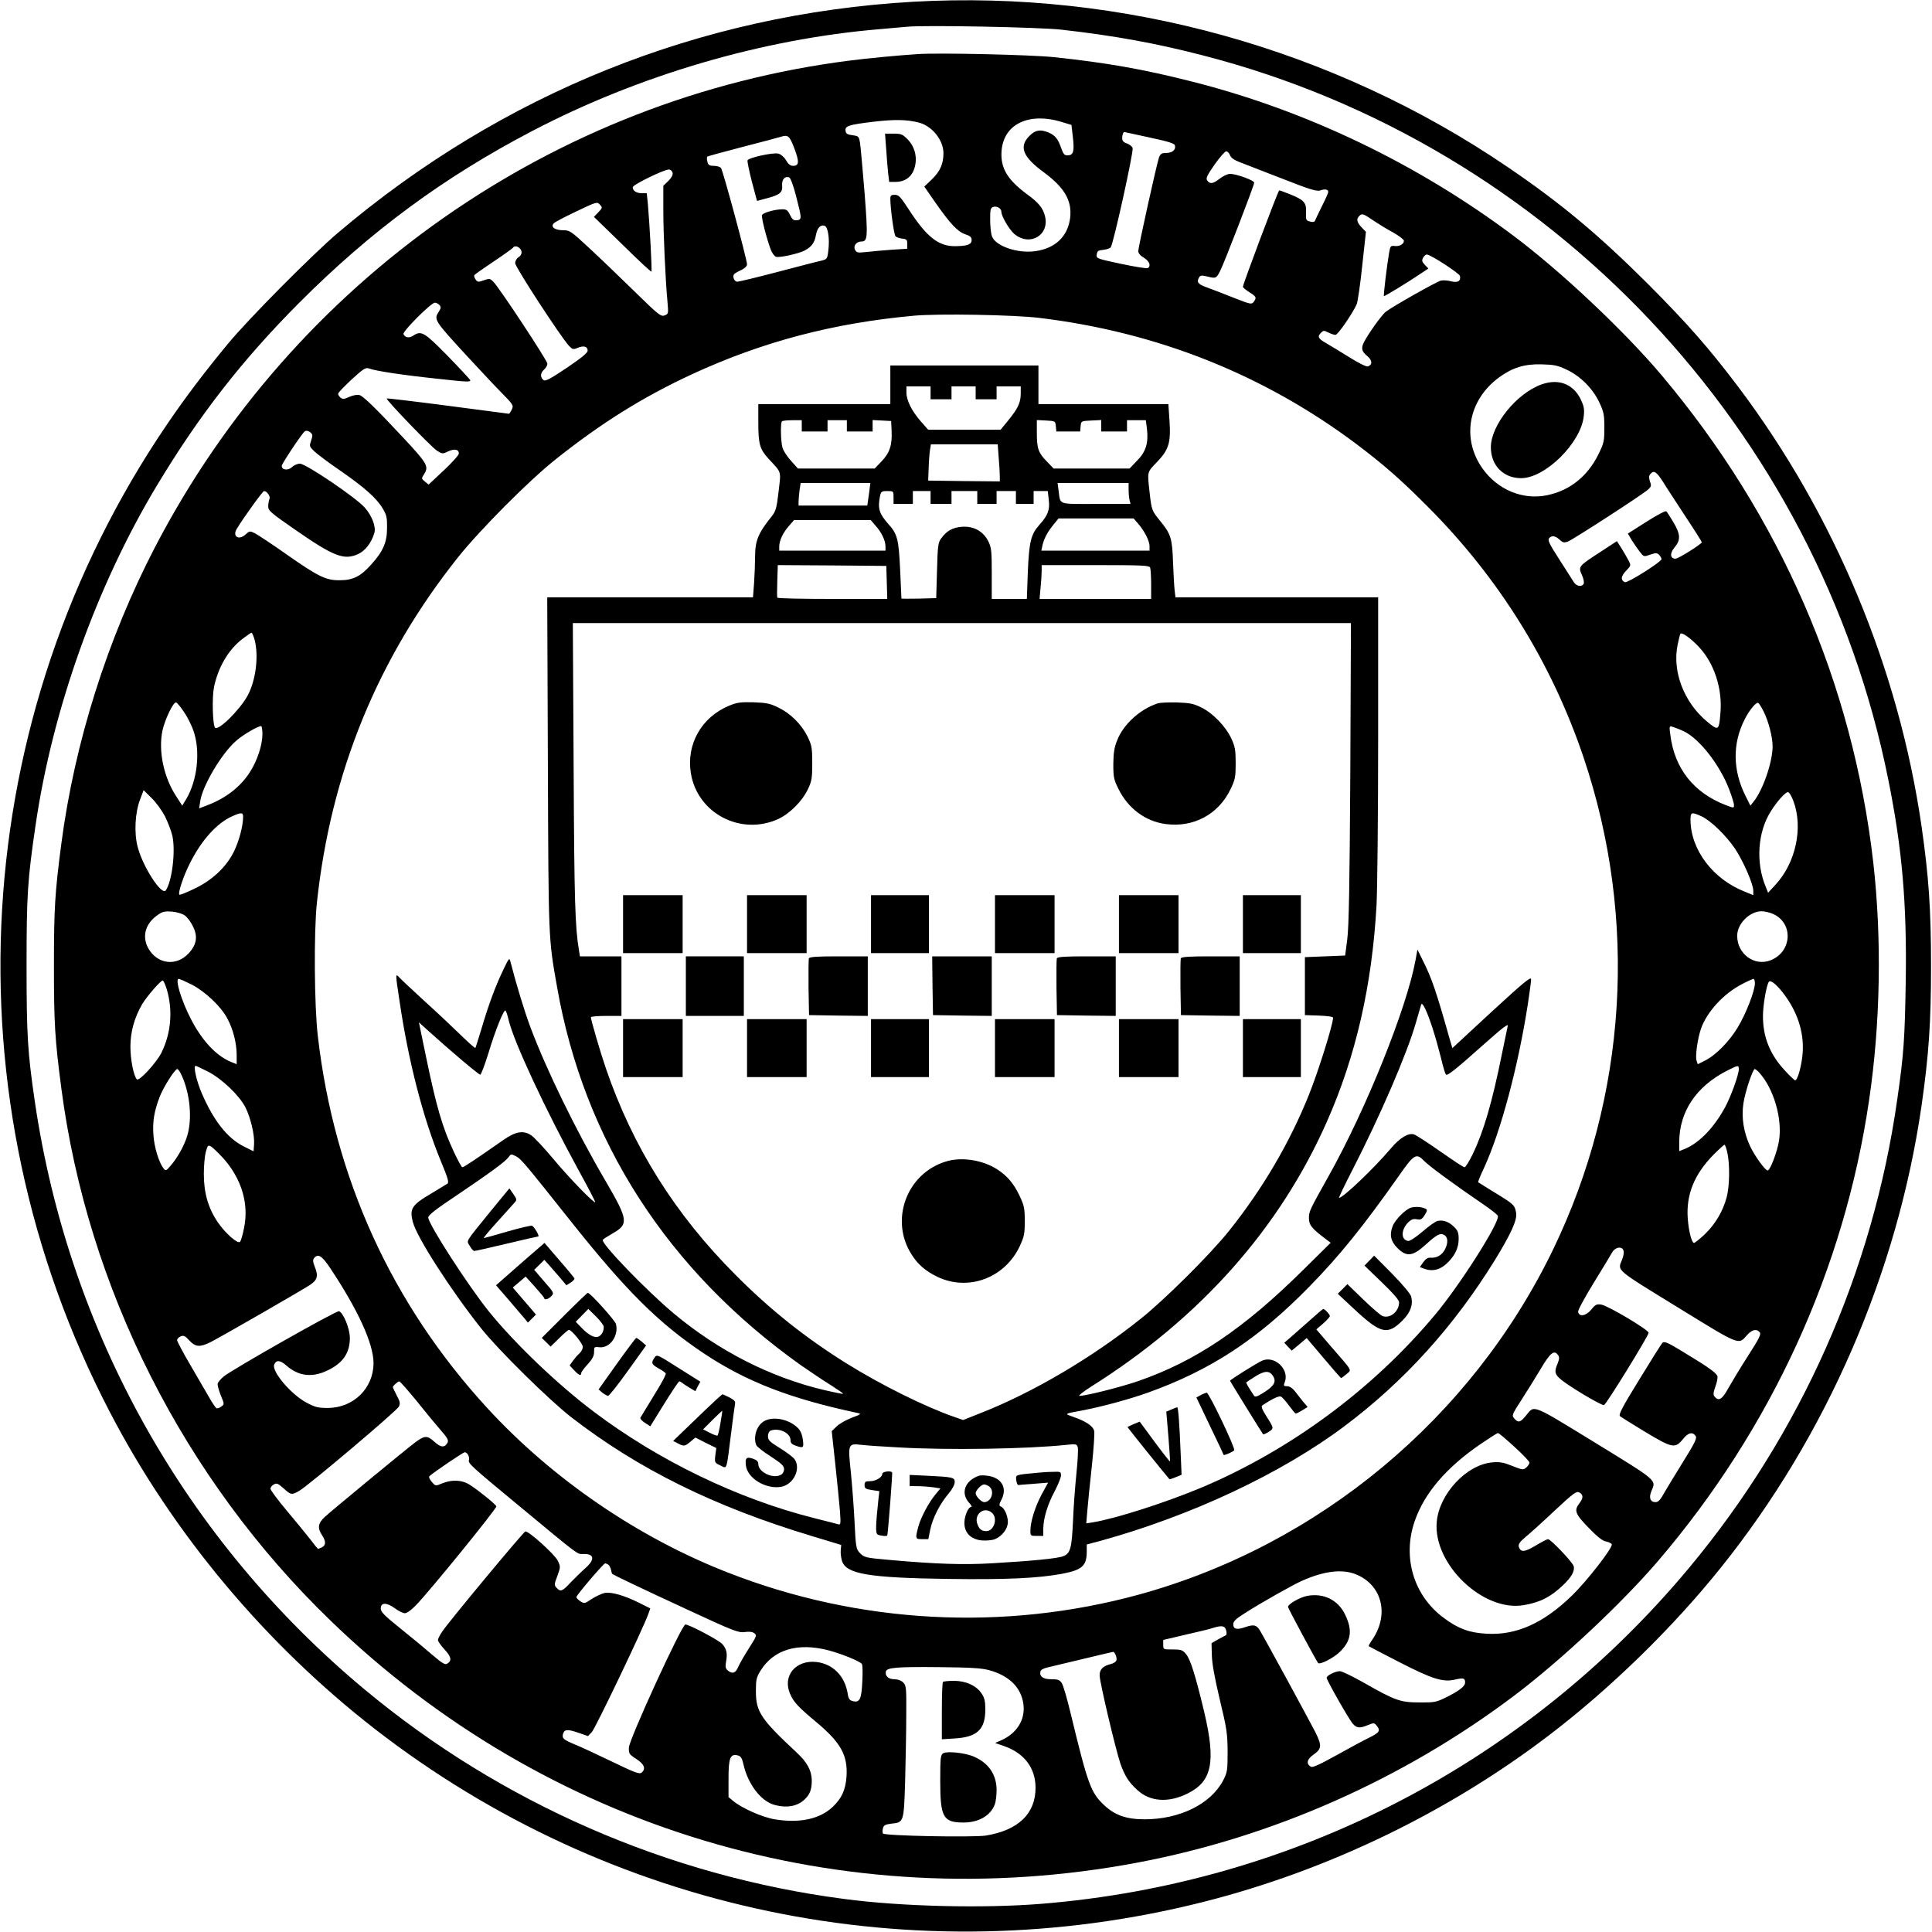 <?xml version="1.0" standalone="no"?>
<!DOCTYPE svg PUBLIC "-//W3C//DTD SVG 20010904//EN"
 "http://www.w3.org/TR/2001/REC-SVG-20010904/DTD/svg10.dtd">
<svg version="1.0" xmlns="http://www.w3.org/2000/svg"
 width="1200pt" height="1200pt" viewBox="0 0 1200 1200"
 preserveAspectRatio="xMidYMid meet">

<g transform="translate(0,1200) scale(0.1,-0.1)"
fill="#000000" stroke="none">
<path d="M5670 11989 c-1322 -76 -2550 -569 -3571 -1435 -159 -135 -554 -533
-683 -689 -144 -174 -263 -331 -378 -500 -1239 -1820 -1376 -4177 -356 -6135
393 -756 966 -1440 1645 -1968 1461 -1134 3351 -1529 5148 -1075 768 194 1515
554 2145 1034 381 290 771 670 1070 1044 656 818 1095 1831 1245 2867 45 313
59 517 59 868 0 351 -14 555 -59 868 -142 980 -540 1935 -1139 2730 -183 242
-314 391 -560 638 -308 307 -540 501 -871 726 -1083 737 -2393 1101 -3695
1027z m920 -173 c329 -37 593 -85 885 -161 2151 -555 3819 -2320 4254 -4500
86 -427 115 -768 108 -1245 -6 -363 -12 -457 -53 -740 -152 -1070 -599 -2075
-1291 -2906 -1012 -1215 -2452 -1962 -4026 -2089 -360 -29 -866 -17 -1222 30
-1096 143 -2133 596 -2981 1302 -1114 928 -1838 2220 -2048 3653 -44 303 -51
405 -51 840 0 445 6 532 56 875 105 720 380 1489 754 2110 262 436 532 782
885 1136 444 445 898 779 1445 1065 664 347 1431 572 2160 633 72 6 148 13
170 15 112 11 819 -3 955 -18z"/>
<path d="M5700 11664 c-123 -8 -312 -26 -420 -40 -1837 -232 -3457 -1366
-4318 -3024 -295 -568 -499 -1214 -581 -1840 -40 -305 -46 -401 -46 -760 0
-359 6 -455 46 -760 162 -1239 760 -2424 1670 -3304 1340 -1297 3184 -1850
5014 -1505 839 158 1653 519 2340 1037 289 218 667 572 894 837 702 821 1156
1811 1310 2860 71 479 80 1005 26 1480 -128 1114 -578 2150 -1315 3025 -233
276 -625 645 -920 866 -598 448 -1287 778 -1995 957 -306 78 -537 118 -860
152 -141 15 -714 28 -845 19z m896 -422 l59 -18 9 -78 c10 -87 3 -111 -34
-111 -19 0 -26 9 -39 46 -20 57 -37 78 -78 96 -52 21 -82 16 -119 -21 -67 -67
-42 -131 93 -229 125 -93 172 -174 160 -279 -14 -116 -91 -190 -216 -208 -111
-16 -249 32 -270 93 -6 16 -11 63 -11 103 0 64 2 73 20 79 23 7 50 -10 50 -32
0 -26 49 -110 80 -136 96 -81 222 -7 190 113 -13 49 -40 82 -109 132 -116 86
-161 154 -161 248 0 182 160 268 376 202z m-890 -3 c83 -21 153 -108 154 -189
0 -67 -20 -113 -70 -162 l-49 -47 68 -98 c93 -133 138 -181 186 -198 31 -10
40 -18 40 -36 0 -27 -25 -37 -100 -38 -105 -2 -179 56 -291 229 -51 78 -62 90
-86 90 -23 0 -28 -4 -28 -25 0 -57 22 -221 32 -232 5 -6 24 -13 41 -15 28 -3
32 -7 32 -33 l0 -30 -95 -6 c-52 -4 -123 -10 -157 -14 -55 -6 -62 -5 -72 13
-13 24 8 52 39 52 40 0 41 27 20 302 -12 145 -24 283 -28 308 -7 43 -9 45 -47
50 -32 4 -41 10 -43 27 -5 31 18 38 174 57 131 15 204 14 280 -5z m1434 -93
c121 -26 156 -37 158 -50 6 -27 -17 -46 -54 -46 -28 0 -36 -5 -45 -27 -13 -35
-129 -558 -129 -583 0 -13 13 -28 35 -41 34 -21 46 -51 24 -64 -6 -4 -80 8
-165 26 -153 33 -155 33 -152 58 3 22 9 26 40 29 20 2 41 9 47 16 16 19 143
595 136 616 -3 10 -19 23 -35 29 -22 7 -30 16 -30 34 0 18 7 38 14 37 1 0 71
-15 156 -34z m-2206 -68 c31 -83 30 -108 -8 -108 -17 0 -30 10 -44 35 -12 20
-32 37 -48 41 -32 8 -184 -25 -191 -42 -2 -7 10 -66 27 -132 l32 -120 56 15
c85 22 104 37 100 80 -3 38 17 61 44 51 8 -3 26 -51 42 -114 37 -142 37 -148
6 -152 -21 -2 -29 4 -43 33 -14 29 -22 35 -47 35 -46 0 -121 -21 -127 -36 -5
-13 26 -137 53 -211 8 -23 24 -45 34 -48 22 -7 139 19 178 39 42 22 62 49 70
96 8 45 29 67 55 57 20 -8 31 -81 22 -152 -6 -53 -8 -55 -43 -64 -20 -4 -143
-36 -272 -70 -129 -34 -242 -61 -251 -61 -17 0 -31 32 -20 46 3 5 23 17 44 26
23 11 37 25 37 36 0 29 -150 585 -162 599 -6 7 -26 13 -44 13 -28 0 -35 5 -40
25 -4 14 -4 28 -1 32 3 3 99 29 214 59 114 29 222 58 238 63 50 16 58 10 89
-71z m2706 -42 c6 -17 26 -30 62 -44 29 -11 148 -57 263 -102 173 -68 214 -80
235 -73 28 11 50 7 50 -9 0 -6 -17 -45 -39 -88 -21 -42 -40 -83 -43 -90 -3 -9
-13 -11 -31 -6 -25 6 -27 10 -25 56 3 62 -12 78 -101 114 -35 14 -65 25 -66
23 -12 -15 -225 -582 -225 -598 0 -5 18 -20 40 -34 44 -28 46 -33 27 -60 -13
-17 -19 -16 -128 27 -63 25 -138 54 -166 64 -53 19 -63 33 -44 63 7 11 17 12
52 3 51 -13 54 -11 78 36 26 51 211 531 211 547 0 15 -110 55 -151 55 -14 0
-43 -14 -64 -30 -41 -33 -62 -35 -78 -9 -8 12 3 34 47 97 32 45 64 82 72 82 8
0 19 -11 24 -24z m-3462 -111 c2 -12 -9 -32 -28 -50 l-30 -29 0 -150 c0 -149
13 -432 26 -573 6 -71 6 -73 -18 -82 -23 -9 -38 3 -189 151 -90 88 -217 210
-281 269 -112 104 -119 109 -161 109 -52 0 -80 22 -56 44 8 8 71 41 141 74
124 59 127 60 144 41 17 -18 16 -21 -10 -48 l-27 -28 177 -172 c96 -95 178
-171 180 -168 5 5 -11 294 -22 420 l-7 67 -31 0 c-33 0 -56 15 -56 37 0 16
198 112 225 110 12 -1 21 -10 23 -22z m4350 -293 c31 -21 87 -56 125 -76 37
-21 67 -44 67 -51 0 -21 -26 -36 -56 -33 -26 3 -29 0 -36 -42 -14 -82 -36
-265 -32 -269 3 -3 145 83 232 142 l44 29 -22 23 c-18 19 -20 27 -11 44 7 12
17 21 24 20 24 -1 202 -117 205 -133 7 -32 -14 -44 -56 -33 -21 6 -49 7 -63 4
-25 -6 -297 -159 -341 -193 -24 -17 -111 -139 -137 -191 -18 -36 -13 -57 21
-84 32 -27 34 -54 4 -65 -9 -3 -60 22 -118 59 -57 35 -122 75 -145 88 -46 26
-52 39 -27 63 14 14 18 14 44 1 16 -8 36 -15 45 -15 15 0 107 134 132 191 6
15 22 122 34 238 l23 211 -27 28 c-29 31 -34 51 -15 70 18 18 24 16 86 -26z
m-5300 -174 c18 -18 15 -42 -8 -56 -11 -7 -20 -23 -20 -37 0 -24 287 -464 335
-514 21 -22 26 -23 54 -11 37 15 61 8 61 -18 0 -14 -40 -46 -130 -107 -108
-72 -133 -85 -145 -75 -21 17 -19 44 5 65 11 10 20 26 20 36 0 19 -295 467
-335 508 -21 22 -25 22 -60 10 -33 -12 -38 -12 -51 5 -7 10 -11 23 -8 27 2 4
56 42 119 84 63 42 117 81 121 86 7 13 28 11 42 -3z m-498 -353 c10 -12 9 -20
-4 -40 -33 -50 -30 -54 178 -280 66 -71 157 -169 203 -216 81 -82 84 -87 72
-112 -7 -15 -15 -27 -18 -27 -3 0 -175 23 -381 50 -206 27 -376 47 -378 45 -7
-7 279 -304 313 -325 32 -20 35 -20 68 -4 40 19 67 13 67 -13 0 -10 -43 -57
-94 -105 l-94 -88 -23 19 c-22 18 -22 19 -6 44 32 50 23 66 -127 227 -168 180
-251 261 -273 266 -14 4 -41 -1 -63 -11 -32 -15 -42 -15 -55 -5 -8 7 -15 18
-15 24 0 7 38 46 84 89 75 68 87 76 109 68 39 -15 209 -41 429 -64 180 -20
205 -21 198 -7 -5 8 -69 77 -143 153 -143 145 -160 155 -211 122 -25 -17 -51
-12 -60 10 -6 17 171 194 195 195 9 0 22 -7 29 -15z m3730 -80 c730 -89 1390
-352 1965 -783 168 -127 273 -218 445 -391 441 -442 768 -969 966 -1556 339
-1006 271 -2102 -189 -3055 -506 -1047 -1453 -1836 -2572 -2144 -840 -230
-1738 -183 -2555 137 -557 217 -1090 582 -1494 1022 -594 647 -950 1429 -1052
2310 -22 189 -25 642 -6 825 86 809 377 1521 878 2150 135 169 439 475 604
606 285 227 543 388 847 529 437 202 876 318 1378 364 150 14 626 6 785 -14z
m3273 -322 c85 -41 160 -116 201 -203 27 -58 31 -75 31 -156 0 -84 -2 -95 -38
-168 -67 -135 -177 -223 -318 -252 -149 -31 -306 33 -400 165 -133 186 -90
426 102 567 84 61 158 84 264 81 78 -2 99 -6 158 -34z m-7793 -408 c0 -7 -5
-26 -10 -40 -9 -24 -7 -31 23 -59 18 -17 91 -72 163 -121 150 -104 225 -171
262 -235 23 -38 27 -56 26 -120 0 -89 -25 -146 -100 -228 -64 -72 -112 -96
-194 -96 -86 -1 -134 23 -335 164 -88 62 -175 119 -192 128 -31 15 -34 14 -56
-6 -43 -41 -86 -15 -56 34 44 72 161 234 169 234 18 0 41 -33 34 -49 -4 -9 -8
-29 -8 -45 -1 -27 13 -39 164 -144 242 -168 306 -193 393 -154 45 20 84 70
102 131 12 39 -15 109 -61 160 -57 63 -364 271 -401 271 -15 0 -37 -9 -49 -21
-24 -23 -64 -19 -64 7 0 14 126 203 144 216 14 9 46 -10 46 -27z m8392 -292
c23 -38 87 -134 140 -216 54 -81 98 -151 98 -155 0 -11 -145 -102 -163 -102
-34 0 -37 33 -6 70 39 46 37 82 -7 156 -19 32 -39 63 -44 68 -5 5 -58 -23
-124 -65 l-115 -73 24 -41 c14 -22 36 -54 50 -72 25 -32 25 -32 65 -18 35 12
41 12 55 -1 8 -9 15 -21 15 -27 -1 -17 -210 -149 -227 -143 -28 11 -26 37 7
71 31 32 31 33 15 64 -9 17 -28 51 -44 76 l-28 44 -104 -68 c-134 -87 -137
-90 -114 -141 10 -21 15 -46 12 -54 -9 -23 -44 -19 -61 7 -7 12 -48 75 -90
141 -61 94 -74 121 -65 132 16 20 39 17 66 -8 20 -19 28 -20 51 -12 33 13 469
295 499 324 19 17 21 24 11 50 -7 23 -7 34 2 45 22 27 39 16 82 -52z m-8751
-975 c28 -104 7 -261 -46 -354 -52 -90 -179 -214 -199 -194 -15 15 -20 185 -7
251 25 123 89 233 176 300 28 21 53 39 57 39 4 0 12 -19 19 -42z m8970 -45
c96 -101 148 -260 135 -411 -9 -111 -12 -113 -83 -54 -144 120 -217 311 -183
477 7 33 14 63 17 68 8 13 62 -25 114 -80z m-9409 -404 c21 -30 48 -83 60
-119 44 -127 24 -309 -47 -426 l-23 -38 -40 62 c-76 118 -109 278 -83 404 15
69 68 180 85 175 6 -2 28 -28 48 -58z m9813 0 c29 -57 55 -157 55 -214 0 -98
-60 -272 -118 -344 l-20 -25 -30 60 c-80 159 -82 325 -6 475 29 58 73 111 85
103 5 -3 21 -28 34 -55z m-9325 -138 c0 -68 -32 -166 -78 -237 -59 -92 -150
-162 -263 -205 l-52 -20 6 41 c12 95 133 300 223 378 41 37 135 92 156 92 4 0
8 -22 8 -49z m8828 17 c96 -45 223 -207 281 -358 17 -44 31 -88 31 -100 0 -20
0 -20 -50 -1 -199 76 -319 227 -345 435 -8 58 -7 58 16 51 13 -4 44 -16 67
-27z m-9434 -527 c18 -36 39 -90 46 -120 22 -93 -1 -284 -40 -341 -25 -36
-143 146 -175 270 -23 87 -16 213 15 294 l22 58 49 -48 c27 -26 64 -77 83
-113z m10115 94 c62 -165 15 -383 -110 -519 l-47 -51 -14 35 c-64 152 -51 342
31 471 38 61 90 119 106 119 8 0 23 -25 34 -55z m-9629 -98 c0 -55 -24 -147
-55 -212 -47 -98 -135 -182 -250 -236 -47 -23 -88 -39 -91 -36 -10 10 26 118
66 196 71 142 166 248 262 291 56 25 68 25 68 -3z m9058 3 c57 -26 153 -119
209 -202 51 -77 113 -219 113 -260 l0 -28 -51 21 c-200 78 -338 261 -339 447
0 48 6 50 68 22z m-9420 -616 c15 -11 38 -41 50 -67 32 -63 24 -115 -27 -169
-76 -82 -194 -67 -250 32 -41 74 -18 155 60 208 28 20 43 23 87 20 31 -3 64
-13 80 -24z m9872 6 c122 -62 107 -235 -24 -285 -100 -38 -206 40 -206 153 0
74 77 152 152 152 21 0 57 -9 78 -20z m-9826 -437 c83 -44 179 -135 218 -209
36 -66 58 -154 58 -226 l0 -58 -37 15 c-91 38 -179 133 -247 265 -61 118 -100
250 -76 250 7 0 44 -17 84 -37z m9706 10 c0 -48 -56 -191 -107 -275 -53 -88
-137 -173 -204 -206 l-44 -22 -7 21 c-10 25 6 139 27 199 37 106 141 219 256
278 34 18 66 32 70 32 5 0 9 -12 9 -27z m-9865 -35 c40 -132 28 -276 -33 -398
-31 -61 -138 -178 -152 -164 -20 21 -40 123 -40 203 0 93 25 181 73 264 29 48
114 147 128 147 4 0 15 -24 24 -52z m10036 -20 c91 -116 134 -244 126 -373 -5
-78 -31 -175 -47 -175 -4 0 -33 27 -64 61 -93 100 -136 208 -136 338 0 67 21
188 36 212 9 15 42 -10 85 -63z m-9777 -495 c86 -45 192 -147 230 -220 33 -66
58 -172 54 -230 l-3 -44 -62 31 c-100 50 -186 159 -259 328 -33 76 -55 172
-39 172 4 0 39 -17 79 -37z m9506 16 c0 -34 -49 -170 -86 -238 -69 -126 -159
-219 -247 -256 l-37 -15 0 57 c1 189 105 344 295 442 72 36 75 37 75 10z
m-9670 -42 c51 -114 64 -264 34 -368 -18 -62 -60 -138 -104 -189 -29 -34 -31
-34 -45 -16 -29 38 -57 131 -62 206 -6 82 4 145 37 233 23 62 96 177 111 177
6 0 19 -19 29 -43z m9797 21 c90 -100 144 -285 123 -422 -11 -69 -55 -186 -71
-186 -15 0 -78 87 -108 149 -41 87 -56 181 -42 270 11 72 58 211 70 211 4 0
17 -10 28 -22z m-9542 -530 c115 -128 162 -283 131 -434 -8 -43 -20 -82 -25
-87 -15 -15 -93 54 -140 124 -59 88 -85 181 -85 299 0 52 6 114 13 138 10 37
14 41 30 32 11 -5 44 -38 76 -72z m9344 32 c16 -73 14 -206 -4 -275 -23 -87
-70 -167 -135 -230 -32 -30 -63 -55 -68 -55 -14 0 -33 70 -39 151 -11 148 40
275 160 397 34 34 65 62 68 62 4 0 12 -23 18 -50z m-645 -608 c4 -11 -1 -36
-9 -56 -29 -70 -45 -56 344 -295 390 -240 378 -235 430 -176 32 37 61 44 81
20 10 -12 -3 -38 -73 -147 -47 -73 -101 -163 -122 -200 -38 -70 -60 -83 -85
-53 -10 12 -9 24 5 64 10 27 15 56 12 64 -8 21 -58 57 -206 146 -104 64 -124
72 -136 60 -7 -8 -72 -111 -144 -229 -104 -169 -129 -216 -119 -226 7 -6 78
-50 157 -98 168 -101 185 -104 233 -46 34 43 62 49 81 19 8 -12 -10 -48 -80
-160 -49 -79 -103 -168 -119 -196 -21 -39 -35 -53 -51 -53 -33 0 -43 27 -26
68 30 72 45 59 -367 312 -376 230 -359 224 -410 160 -36 -45 -49 -49 -74 -21
-17 19 -16 23 42 113 33 51 87 138 120 193 60 102 85 122 108 90 11 -14 10
-24 -1 -53 -21 -49 -19 -65 13 -94 41 -39 261 -171 275 -165 15 6 277 431 277
449 0 18 -252 168 -294 175 -29 4 -37 1 -63 -32 -33 -39 -75 -46 -81 -13 -2
10 41 89 95 177 54 88 106 173 115 190 20 36 63 43 72 13z m-8036 -104 c175
-262 272 -474 272 -594 0 -157 -125 -279 -285 -279 -61 0 -79 5 -133 34 -96
52 -215 193 -199 235 12 30 36 29 74 -4 75 -67 159 -78 253 -34 99 46 143 109
143 204 0 58 -40 155 -67 166 -15 6 -657 -358 -716 -405 -19 -16 -36 -36 -38
-45 -2 -9 7 -42 19 -72 23 -55 23 -56 4 -70 -10 -8 -24 -13 -30 -11 -5 2 -28
35 -49 73 -22 38 -75 129 -118 203 -43 73 -78 140 -78 147 0 8 10 19 23 24 18
7 27 3 53 -26 38 -41 66 -43 132 -10 67 34 569 323 617 355 47 31 53 56 30
113 -12 31 -13 43 -4 54 24 29 48 15 97 -58z m541 -831 c54 -68 122 -150 150
-182 40 -45 48 -61 41 -75 -18 -33 -41 -32 -82 5 -44 40 -60 40 -118 -3 -54
-40 -526 -429 -565 -466 -40 -38 -44 -67 -15 -111 25 -38 25 -61 1 -75 -11 -5
-22 -10 -25 -10 -3 0 -26 28 -52 63 -27 34 -92 114 -146 178 -54 64 -98 124
-98 132 0 9 9 21 21 27 17 10 26 6 60 -24 46 -42 52 -43 99 -15 63 38 607 498
618 523 9 20 6 32 -14 69 -13 26 -24 48 -24 51 0 8 31 36 40 36 5 0 54 -56
109 -123z m6817 -283 c52 -47 94 -92 94 -98 0 -7 -9 -21 -19 -30 -19 -17 -23
-17 -88 9 -55 22 -78 26 -124 22 -160 -14 -329 -195 -345 -368 -25 -261 286
-561 538 -519 100 16 169 50 246 124 54 51 75 90 66 119 -8 26 -142 167 -159
167 -6 0 -41 -18 -77 -40 -69 -41 -93 -43 -104 -8 -5 16 4 30 42 62 27 22 109
96 181 164 117 109 135 122 153 112 25 -14 25 -35 0 -67 -35 -45 -26 -67 58
-153 52 -54 86 -81 106 -84 16 -3 33 -11 37 -17 10 -18 -152 -227 -248 -320
-177 -172 -347 -248 -533 -236 -104 6 -173 31 -261 97 -188 137 -260 377 -182
602 60 174 196 332 405 476 57 39 107 71 112 71 5 1 51 -38 102 -85z m-6498
-51 c5 -10 7 -24 5 -31 -8 -20 12 -38 312 -286 379 -314 359 -299 397 -298 69
2 75 -33 16 -86 -23 -20 -64 -61 -92 -89 -53 -58 -65 -62 -89 -35 -15 16 -15
22 5 74 20 56 20 57 2 95 -20 40 -181 185 -201 181 -12 -3 -471 -555 -515
-620 -16 -23 -28 -47 -28 -55 0 -7 18 -33 41 -58 42 -45 47 -70 17 -88 -13 -9
-30 1 -90 52 -40 35 -129 109 -198 164 -102 82 -125 105 -125 126 0 39 36 39
87 2 23 -17 51 -31 63 -31 12 0 41 21 67 48 87 89 506 605 501 616 -6 14 -103
93 -161 131 -51 34 -113 37 -177 11 -40 -17 -40 -17 -63 10 -13 15 -20 30 -15
35 23 22 210 149 220 149 7 0 16 -8 21 -17z m870 -681 c7 -5 14 -19 17 -32 2
-12 6 -24 7 -25 9 -8 183 -91 462 -220 293 -136 322 -147 361 -142 28 4 48 2
60 -7 17 -13 15 -18 -34 -95 -29 -45 -59 -98 -67 -117 -15 -37 -37 -43 -64
-19 -14 12 -16 24 -10 56 9 50 3 77 -24 108 -22 24 -205 121 -229 121 -22 0
-350 -715 -351 -765 -1 -37 2 -42 46 -70 50 -32 61 -62 33 -85 -13 -11 -43 0
-183 68 -92 44 -196 93 -232 107 -71 30 -80 38 -73 65 8 29 27 31 94 8 l61
-21 24 25 c21 21 315 635 350 731 l13 37 -68 34 c-89 45 -174 70 -215 62 -18
-4 -54 -20 -80 -37 -44 -30 -47 -30 -71 -15 -14 9 -25 21 -25 26 0 12 169 210
179 210 3 0 12 -4 19 -8z m4657 -66 c155 -72 193 -254 84 -407 -12 -17 -19
-32 -17 -34 2 -2 87 -46 188 -98 206 -106 273 -127 348 -109 52 12 62 9 62
-18 0 -24 -36 -52 -119 -93 -61 -30 -73 -32 -166 -31 -118 0 -150 12 -345 123
-69 39 -135 71 -148 71 -28 0 -82 -27 -82 -41 0 -15 140 -261 163 -286 24 -27
44 -29 95 -7 35 14 38 14 54 -6 24 -30 15 -42 -50 -74 -31 -15 -122 -64 -201
-108 -110 -61 -148 -78 -160 -71 -30 19 -23 47 19 76 50 35 51 56 9 140 -39
76 -326 604 -346 634 -20 31 -37 34 -88 17 -53 -19 -75 -13 -75 18 0 18 17 34
73 69 98 63 298 176 355 201 145 64 260 75 347 34z m-819 -343 c4 -15 3 -28
-2 -30 -5 -2 -27 -14 -49 -26 l-40 -23 2 -75 c1 -50 17 -139 49 -274 44 -183
48 -210 49 -325 0 -118 -2 -128 -28 -179 -77 -146 -269 -241 -488 -241 -112 0
-184 25 -251 88 -83 78 -101 128 -207 566 -22 92 -47 179 -56 192 -13 20 -24
24 -64 24 -52 0 -75 16 -69 47 2 11 17 20 43 26 22 5 122 29 222 53 100 24
184 44 187 44 11 0 26 -39 20 -53 -3 -9 -17 -18 -32 -22 -51 -12 -72 -33 -72
-71 0 -41 99 -459 129 -548 27 -76 51 -115 105 -164 79 -73 193 -81 312 -22
152 75 177 195 104 505 -55 230 -86 329 -114 362 -21 25 -31 28 -83 28 -58 0
-58 0 -58 29 l0 30 140 33 c77 17 154 36 170 42 55 17 74 13 81 -16z m-2472
-123 c81 -21 195 -67 209 -85 5 -5 6 -54 3 -109 -5 -110 -16 -133 -59 -122
-20 5 -27 14 -32 48 -18 108 -91 183 -193 195 -130 15 -214 -87 -164 -199 23
-52 48 -79 169 -180 146 -123 189 -202 181 -331 -6 -84 -29 -135 -85 -189 -79
-76 -207 -104 -361 -78 -75 12 -204 69 -257 113 l-30 25 0 116 c0 128 11 154
57 143 20 -5 27 -17 36 -57 28 -122 108 -227 191 -250 82 -23 152 -8 197 42
27 29 37 60 36 114 -2 59 -30 110 -94 169 -223 208 -253 253 -253 381 0 72 3
86 30 129 81 129 229 174 419 125z m1001 -124 c126 -35 199 -109 212 -214 11
-94 -41 -178 -138 -221 l-38 -17 52 -18 c127 -43 198 -135 199 -258 1 -162
-106 -266 -309 -299 -80 -12 -630 -2 -639 13 -3 5 -3 20 0 32 5 19 14 24 52
29 78 8 78 7 86 265 3 125 7 309 7 410 1 169 0 183 -19 202 -12 12 -33 20 -54
20 -37 0 -59 19 -54 47 5 26 66 31 343 28 187 -2 253 -6 300 -19z"/>
<path d="M5504 11078 c3 -51 9 -119 12 -150 l7 -58 39 0 c54 0 94 26 113 72
27 68 12 143 -40 195 -29 29 -39 33 -85 33 l-53 0 7 -92z"/>
<path d="M5530 9610 l0 -120 -410 0 -410 0 0 -114 c0 -134 9 -166 64 -226 83
-89 77 -72 62 -203 -12 -103 -17 -121 -42 -153 -85 -106 -104 -151 -104 -255
0 -36 -3 -107 -6 -157 l-7 -92 -639 0 -639 0 4 -1032 c4 -1103 3 -1083 57
-1388 167 -955 687 -1762 1515 -2350 61 -42 145 -99 188 -125 42 -27 76 -50
73 -52 -2 -2 -52 8 -112 22 -337 79 -660 244 -938 476 -171 143 -455 437 -442
458 3 5 31 23 61 40 101 57 97 84 -41 321 -185 315 -370 694 -471 964 -37 100
-87 264 -122 401 -7 29 -9 27 -48 -55 -48 -101 -90 -215 -134 -365 -18 -60
-35 -112 -36 -114 -2 -3 -43 33 -91 80 -48 47 -148 141 -222 208 -74 68 -145
134 -158 148 -27 29 -27 32 -1 -141 55 -375 146 -728 256 -995 45 -108 53
-135 42 -143 -8 -5 -56 -34 -107 -65 -114 -67 -129 -92 -108 -172 24 -95 236
-424 424 -661 106 -134 425 -448 562 -554 417 -322 885 -553 1490 -736 l185
-56 -3 -32 c-2 -18 2 -48 8 -68 27 -81 167 -104 660 -111 359 -5 557 4 707 32
125 24 153 49 153 139 l0 43 83 22 c566 156 1126 419 1518 713 372 279 680
620 935 1033 99 162 138 247 131 291 -8 49 -14 54 -130 125 -56 35 -104 64
-106 66 -2 1 14 42 37 90 104 226 212 630 272 1018 11 72 20 140 20 153 0 19
-48 -21 -245 -202 l-244 -226 -17 57 c-82 292 -112 380 -167 488 l-33 67 -12
-66 c-55 -299 -307 -925 -537 -1336 -121 -216 -125 -224 -125 -266 0 -43 18
-65 106 -131 l29 -22 -165 -163 c-375 -372 -674 -573 -1033 -697 -108 -37
-322 -91 -362 -91 -10 0 23 26 73 58 676 425 1170 981 1464 1646 180 407 280
846 308 1344 5 97 10 567 10 1045 l0 867 -629 0 -630 0 -5 43 c-3 23 -7 101
-10 173 -5 149 -13 177 -79 257 -53 66 -54 66 -67 182 -14 127 -16 121 46 185
74 77 87 120 78 257 l-7 103 -403 0 -404 0 0 120 0 120 -460 0 -460 0 0 -120z
m250 -50 l0 -40 65 0 65 0 0 40 0 40 75 0 75 0 0 -40 0 -40 65 0 65 0 0 40 0
40 75 0 75 0 0 -47 c-1 -56 -18 -91 -80 -167 l-45 -55 -225 0 -225 0 -45 51
c-57 65 -90 131 -90 180 l0 38 75 0 75 0 0 -40z m-800 -205 l0 -35 80 0 80 0
0 35 0 35 60 0 60 0 0 -35 0 -35 80 0 80 0 0 35 0 36 58 -3 57 -3 3 -62 c4
-88 -12 -136 -62 -188 l-43 -45 -238 0 -239 0 -43 48 c-24 26 -48 63 -53 82
-11 40 -13 153 -3 163 3 4 33 7 65 7 l58 0 0 -35z m1578 -2 l3 -33 74 0 74 0
3 33 c3 32 3 32 66 35 l62 3 0 -36 0 -35 80 0 80 0 0 35 0 35 59 0 58 0 7 -55
c10 -87 -7 -142 -62 -197 l-46 -48 -236 0 -236 0 -41 43 c-54 54 -63 81 -63
178 l0 80 58 -3 c56 -3 57 -3 60 -35z m-355 -195 c4 -46 7 -98 7 -116 l0 -32
-222 2 -223 3 3 75 c1 41 5 92 8 113 l6 37 207 0 208 0 6 -82z m-806 -228
l-10 -70 -213 0 -214 0 0 24 c0 13 3 44 6 70 l7 46 216 0 217 0 -9 -70z m1613
28 c0 -24 3 -53 6 -65 l6 -23 -215 0 c-242 0 -219 -8 -232 83 l-6 47 220 0
221 0 0 -42z m-1460 -48 l0 -40 60 0 60 0 0 40 0 40 55 0 55 0 0 -40 0 -40 65
0 65 0 0 40 0 40 80 0 80 0 0 -40 0 -40 60 0 60 0 0 40 0 40 60 0 60 0 0 -40
0 -40 55 0 55 0 0 40 0 40 44 0 44 0 6 -54 c8 -62 -5 -97 -59 -157 -52 -58
-63 -105 -71 -291 l-6 -168 -109 0 -109 0 0 157 c0 139 -2 162 -21 200 -31 63
-92 97 -165 91 -58 -5 -93 -24 -128 -72 -19 -24 -22 -46 -26 -199 l-5 -172
-107 -3 c-60 -1 -108 -1 -109 0 0 2 -4 82 -8 178 -9 193 -17 223 -74 286 -57
65 -66 95 -51 173 6 28 10 31 45 31 39 0 39 0 39 -40z m1518 -161 c40 -46 72
-108 72 -141 l0 -28 -336 0 -336 0 7 33 c10 43 32 84 69 129 l31 38 233 0 233
0 27 -31z m-1628 -16 c37 -42 60 -91 60 -128 l0 -25 -330 0 -330 0 0 25 c0 37
23 86 60 128 l32 37 238 0 238 0 32 -37z m68 -350 l3 -103 -340 0 c-187 0
-341 3 -343 8 -2 4 -2 51 0 105 l3 97 337 -2 337 -3 3 -102z m1636 91 c3 -9 6
-56 6 -105 l0 -89 -346 0 -347 0 6 68 c4 37 7 84 7 105 l0 37 334 0 c295 0
335 -2 340 -16z m1243 -1276 c-4 -701 -9 -958 -19 -1033 l-13 -100 -125 -5
-125 -5 0 -180 0 -180 88 -3 c53 -2 87 -7 87 -13 0 -41 -90 -329 -150 -479
-119 -297 -287 -583 -496 -845 -117 -146 -399 -427 -550 -547 -301 -241 -667
-456 -986 -582 l-116 -46 -54 19 c-182 63 -456 199 -674 335 -255 160 -469
330 -684 546 -377 377 -640 797 -807 1285 -34 99 -93 301 -93 317 0 4 43 8 95
8 l95 0 0 185 0 185 -129 0 -129 0 -6 38 c-24 143 -29 302 -33 1130 l-5 902
2417 0 2416 0 -4 -932z m511 -1585 c16 -48 39 -131 52 -183 12 -52 26 -99 31
-104 9 -10 58 29 252 202 99 88 136 116 132 100 -3 -13 -19 -90 -36 -173 -61
-303 -114 -483 -181 -622 -22 -46 -45 -83 -52 -83 -6 0 -74 45 -151 99 -77 54
-150 101 -162 105 -36 11 -88 -21 -145 -88 -105 -124 -296 -306 -321 -306 -3
0 34 78 83 173 172 335 341 726 395 917 15 52 30 102 32 110 7 22 37 -42 71
-147z m-5739 52 c33 -137 225 -550 435 -934 59 -107 105 -196 103 -198 -8 -8
-165 154 -263 272 -55 66 -115 130 -134 143 -49 33 -97 25 -174 -29 -169 -118
-245 -169 -254 -169 -5 0 -29 44 -54 98 -71 152 -108 280 -173 594 l-43 208
62 -56 c135 -122 309 -269 319 -269 5 0 27 58 49 128 44 147 98 281 108 270 4
-4 13 -30 19 -58z m50 -849 c28 -15 63 -57 332 -396 348 -438 550 -639 832
-827 263 -175 537 -281 957 -370 21 -4 15 -9 -40 -29 -36 -14 -78 -38 -94 -54
l-30 -29 22 -203 c12 -112 25 -243 29 -292 6 -84 5 -88 -13 -83 -10 3 -75 20
-144 37 -475 119 -969 357 -1375 664 -223 168 -490 424 -649 621 -131 163
-376 543 -376 583 0 15 48 52 183 142 204 138 296 205 315 232 16 22 16 22 51
4z m5637 -27 c27 -29 186 -146 368 -270 44 -30 84 -61 89 -70 19 -31 -233
-429 -392 -618 -384 -459 -897 -838 -1447 -1070 -222 -93 -530 -192 -673 -216
l-44 -7 7 83 c4 46 16 170 28 276 11 105 18 203 14 216 -7 30 -53 60 -128 86
-59 21 -61 19 57 41 117 22 296 71 402 109 394 141 688 334 1008 662 186 190
335 375 554 686 94 135 108 143 157 92z m-3266 -1779 c309 -18 802 -10 1046
16 56 6 62 5 68 -14 4 -11 0 -84 -8 -163 -8 -79 -18 -209 -21 -289 -8 -176
-16 -207 -59 -225 -35 -15 -191 -30 -447 -45 -175 -10 -344 -5 -634 21 -149
13 -158 15 -186 45 -21 23 -24 37 -31 187 -4 89 -15 229 -23 311 -19 179 -18
181 64 172 31 -4 134 -11 231 -16z"/>
<path d="M4527 7616 c-170 -71 -265 -239 -236 -418 40 -250 310 -391 543 -285
71 33 150 112 184 185 24 50 27 69 27 162 0 96 -3 110 -29 165 -38 76 -105
143 -181 180 -51 25 -73 30 -155 33 -82 2 -103 -1 -153 -22z"/>
<path d="M7190 7631 c-109 -36 -212 -129 -251 -229 -18 -44 -23 -77 -24 -147
0 -82 3 -97 32 -155 59 -121 167 -201 291 -218 175 -24 331 60 406 218 28 58
31 75 31 160 0 82 -4 103 -27 153 -35 75 -114 157 -185 192 -50 25 -72 29
-153 32 -52 1 -106 -1 -120 -6z"/>
<path d="M3870 6260 l0 -180 185 0 185 0 0 180 0 180 -185 0 -185 0 0 -180z"/>
<path d="M4640 6260 l0 -180 185 0 185 0 0 180 0 180 -185 0 -185 0 0 -180z"/>
<path d="M5410 6260 l0 -180 180 0 180 0 0 180 0 180 -180 0 -180 0 0 -180z"/>
<path d="M6180 6260 l0 -180 185 0 185 0 0 180 0 180 -185 0 -185 0 0 -180z"/>
<path d="M6950 6260 l0 -180 185 0 185 0 0 180 0 180 -185 0 -185 0 0 -180z"/>
<path d="M7720 6260 l0 -180 180 0 180 0 0 180 0 180 -180 0 -180 0 0 -180z"/>
<path d="M4260 5875 l0 -185 180 0 180 0 0 185 0 185 -180 0 -180 0 0 -185z"/>
<path d="M5024 6047 c-2 -7 -3 -89 -2 -182 l3 -170 183 -3 182 -2 0 185 0 185
-180 0 c-138 0 -182 -3 -186 -13z"/>
<path d="M5792 5878 l3 -183 183 -3 182 -2 0 185 0 185 -185 0 -185 0 2 -182z"/>
<path d="M6564 6047 c-2 -7 -3 -89 -2 -182 l3 -170 183 -3 182 -2 0 185 0 185
-180 0 c-138 0 -182 -3 -186 -13z"/>
<path d="M7334 6047 c-2 -7 -3 -89 -2 -182 l3 -170 183 -3 182 -2 0 185 0 185
-180 0 c-138 0 -182 -3 -186 -13z"/>
<path d="M3870 5490 l0 -180 185 0 185 0 0 180 0 180 -185 0 -185 0 0 -180z"/>
<path d="M4640 5490 l0 -180 185 0 185 0 0 180 0 180 -185 0 -185 0 0 -180z"/>
<path d="M5410 5490 l0 -180 180 0 180 0 0 180 0 180 -180 0 -180 0 0 -180z"/>
<path d="M6180 5490 l0 -180 185 0 185 0 0 180 0 180 -185 0 -185 0 0 -180z"/>
<path d="M6950 5490 l0 -180 185 0 185 0 0 180 0 180 -185 0 -185 0 0 -180z"/>
<path d="M7720 5490 l0 -180 180 0 180 0 0 180 0 180 -180 0 -180 0 0 -180z"/>
<path d="M5873 4785 c-242 -75 -348 -363 -211 -577 39 -62 88 -104 161 -139
192 -91 417 -7 510 189 28 60 32 77 32 157 0 80 -4 97 -31 155 -37 79 -79 128
-142 168 -91 58 -223 78 -319 47z"/>
<path d="M3044 4473 c-160 -198 -147 -176 -126 -212 9 -17 22 -31 28 -31 6 0
96 20 200 45 104 25 193 45 197 45 11 0 -25 61 -39 67 -6 2 -75 -14 -152 -36
-77 -23 -144 -41 -147 -41 -4 0 32 44 81 98 48 53 96 107 107 119 19 21 19 22
-5 57 l-24 35 -120 -146z"/>
<path d="M3231 4149 l-150 -132 77 -89 c42 -50 87 -102 99 -116 l22 -27 25 25
25 25 -72 84 -72 84 40 34 40 34 57 -63 c31 -35 57 -66 58 -70 0 -15 27 -8 45
12 17 19 16 21 -45 91 l-62 72 32 31 31 31 27 -30 c15 -17 46 -52 69 -79 l41
-49 27 17 c14 9 25 21 23 26 -2 4 -44 56 -95 114 l-91 106 -151 -131z"/>
<path d="M3505 3830 l-140 -140 28 -27 27 -27 53 52 c29 29 56 52 61 52 16 0
86 -85 86 -106 0 -11 -9 -29 -21 -40 -12 -10 -30 -32 -41 -47 l-20 -28 28 -30
c29 -31 44 -37 44 -18 0 7 18 31 40 55 30 33 40 52 40 77 0 31 1 33 33 29 65
-7 121 71 103 144 -6 23 -160 194 -175 194 -3 0 -69 -63 -146 -140z m245 -71
c0 -28 -11 -49 -31 -60 -24 -12 -62 7 -108 55 l-35 36 39 40 39 40 48 -47 c26
-26 48 -55 48 -64z"/>
<path d="M3831 3529 l-113 -159 23 -20 c13 -10 29 -19 36 -20 6 0 62 70 124
157 l112 156 -27 24 c-15 12 -30 23 -34 23 -4 -1 -58 -73 -121 -161z"/>
<path d="M4065 3567 c-22 -32 -19 -41 25 -66 22 -12 42 -26 45 -31 4 -6 -29
-67 -73 -137 -43 -71 -81 -133 -84 -138 -4 -6 9 -20 27 -32 l34 -22 86 139
c48 77 90 140 94 140 4 0 11 -4 17 -8 5 -5 26 -19 46 -31 l37 -22 15 30 16 29
-135 85 c-134 85 -135 86 -150 64z"/>
<path d="M4445 3303 c-22 -20 -90 -85 -152 -145 l-112 -108 29 -15 c38 -20 43
-19 78 10 l31 26 65 -33 65 -32 -6 -45 c-5 -45 -4 -47 31 -63 43 -21 37 -38
66 192 11 91 23 175 25 187 4 18 -2 26 -34 43 -22 11 -42 20 -43 20 -2 0 -21
-17 -43 -37z m30 -141 c-6 -40 -15 -75 -18 -78 -3 -3 -24 4 -47 16 l-43 22 59
59 c32 32 59 57 60 56 1 -1 -4 -35 -11 -75z"/>
<path d="M4748 3174 c-47 -25 -71 -97 -51 -149 3 -10 44 -42 90 -71 67 -44 83
-59 83 -79 0 -15 -8 -29 -21 -36 -49 -26 -139 18 -139 67 0 16 -9 25 -31 33
-43 15 -52 6 -46 -43 11 -79 124 -147 218 -131 77 13 126 112 84 172 -8 11
-48 42 -90 68 -65 40 -75 50 -75 75 0 16 7 30 16 34 52 20 124 -14 124 -59 0
-17 8 -26 31 -34 49 -17 52 -15 46 35 -3 28 -13 55 -28 71 -52 56 -153 79
-211 47z"/>
<path d="M8764 4499 c-34 -10 -99 -75 -114 -115 -21 -54 -12 -94 29 -135 57
-58 96 -53 177 21 67 61 89 73 113 60 25 -13 27 -49 6 -90 -18 -35 -50 -54
-87 -52 -19 2 -32 -6 -48 -28 l-21 -30 26 -10 c56 -21 107 -6 156 47 40 43 59
87 59 138 0 38 -5 52 -29 75 -32 32 -69 45 -104 36 -12 -3 -54 -33 -92 -66
-42 -36 -78 -59 -89 -58 -45 7 -45 69 0 115 19 19 32 24 54 20 24 -5 32 -1 49
26 15 23 17 33 8 38 -25 13 -63 16 -93 8z"/>
<path d="M8505 4170 l-30 -31 108 -104 c68 -65 107 -110 107 -123 0 -57 -53
-102 -101 -87 -13 4 -67 51 -121 103 l-99 96 -30 -30 -30 -30 115 -107 c153
-141 196 -150 287 -59 50 50 67 98 54 149 -4 16 -53 75 -118 141 l-112 113
-30 -31z"/>
<path d="M8140 3803 c-41 -36 -95 -84 -119 -105 l-44 -38 23 -25 23 -24 47 39
46 39 105 -124 c57 -68 106 -124 109 -124 3 0 18 11 33 24 33 29 43 12 -98
174 l-89 104 42 36 c23 20 42 41 42 47 0 10 -32 44 -41 44 -2 0 -38 -30 -79
-67z"/>
<path d="M7840 3549 c-29 -12 -200 -119 -200 -125 0 -4 198 -323 205 -332 2
-2 12 1 22 7 48 28 48 26 4 96 -34 53 -40 70 -29 77 57 38 101 59 113 54 8 -3
31 -28 51 -56 20 -27 39 -50 42 -50 4 0 22 9 40 20 l34 21 -29 34 c-15 19 -38
48 -51 65 -15 19 -33 30 -48 30 -21 0 -23 3 -14 25 30 79 -62 167 -140 134z
m66 -94 c23 -35 10 -62 -53 -102 -44 -28 -57 -32 -64 -22 -36 54 -51 81 -48
83 2 2 26 18 53 35 60 38 90 39 112 6z"/>
<path d="M7458 3335 l-27 -15 84 -176 c47 -97 85 -178 85 -180 0 -7 60 19 66
28 8 13 -157 358 -171 358 -5 -1 -22 -7 -37 -15z"/>
<path d="M7275 3245 l-31 -13 13 -153 c7 -84 11 -154 10 -156 -2 -2 -45 53
-96 122 l-92 125 -37 -15 c-20 -9 -37 -17 -39 -18 -2 -2 241 -303 261 -325 2
-1 19 5 39 13 l36 15 -5 117 c-8 206 -16 303 -22 302 -4 0 -21 -7 -37 -14z"/>
<path d="M5480 2846 c0 -22 -40 -46 -77 -46 -28 0 -33 -4 -33 -24 0 -21 6 -25
46 -31 l46 -7 -6 -51 c-17 -161 -19 -209 -5 -218 13 -8 58 -13 60 -6 5 18 34
389 30 392 -11 12 -61 4 -61 -9z"/>
<path d="M6450 2853 c-149 -14 -141 -12 -138 -46 2 -18 8 -31 13 -31 6 1 49 5
97 8 l88 7 -40 -73 c-41 -77 -70 -170 -70 -225 0 -32 1 -33 40 -33 l40 0 0 43
c0 65 27 154 71 235 21 41 39 84 39 98 0 23 -3 24 -52 22 -29 0 -69 -3 -88 -5z"/>
<path d="M5650 2804 l0 -34 53 -1 c28 0 71 -4 95 -7 l43 -7 -29 -35 c-44 -53
-92 -144 -108 -202 -20 -76 -19 -78 24 -78 l38 0 12 60 c15 71 59 158 113 222
23 27 39 57 39 72 0 30 -11 32 -172 40 l-108 5 0 -35z"/>
<path d="M6080 2834 c-89 -32 -116 -110 -58 -171 12 -13 16 -23 10 -23 -18 0
-42 -56 -42 -99 0 -62 40 -102 108 -109 30 -2 64 1 82 8 45 19 80 65 80 106 0
40 -22 89 -44 97 -12 5 -11 12 6 46 35 72 -3 134 -89 145 -21 3 -45 3 -53 0z
m64 -67 c36 -27 14 -97 -31 -97 -18 0 -53 37 -53 55 0 18 35 55 53 55 7 0 21
-6 31 -13z m18 -164 c37 -34 12 -113 -36 -113 -29 0 -43 11 -55 43 -24 62 43
114 91 70z"/>
<path d="M9574 9612 c-154 -55 -314 -253 -314 -390 0 -113 78 -192 188 -192
150 0 372 220 389 385 5 45 1 63 -20 107 -47 94 -138 128 -243 90z"/>
<path d="M8121 2088 c-46 -8 -121 -51 -121 -69 0 -8 174 -332 187 -348 10 -13
95 30 135 69 72 70 80 136 31 235 -44 88 -132 131 -232 113z"/>
<path d="M5857 1553 c-4 -3 -7 -85 -7 -181 l0 -175 78 5 c142 8 192 56 192
181 0 50 -5 72 -23 98 -32 49 -97 79 -172 79 -34 0 -65 -3 -68 -7z"/>
<path d="M5858 1110 c-16 -10 -18 -29 -18 -173 0 -225 18 -257 145 -257 94 0
168 43 194 113 6 16 11 55 11 88 0 96 -48 167 -140 208 -55 24 -167 36 -192
21z"/>
</g>
</svg>
